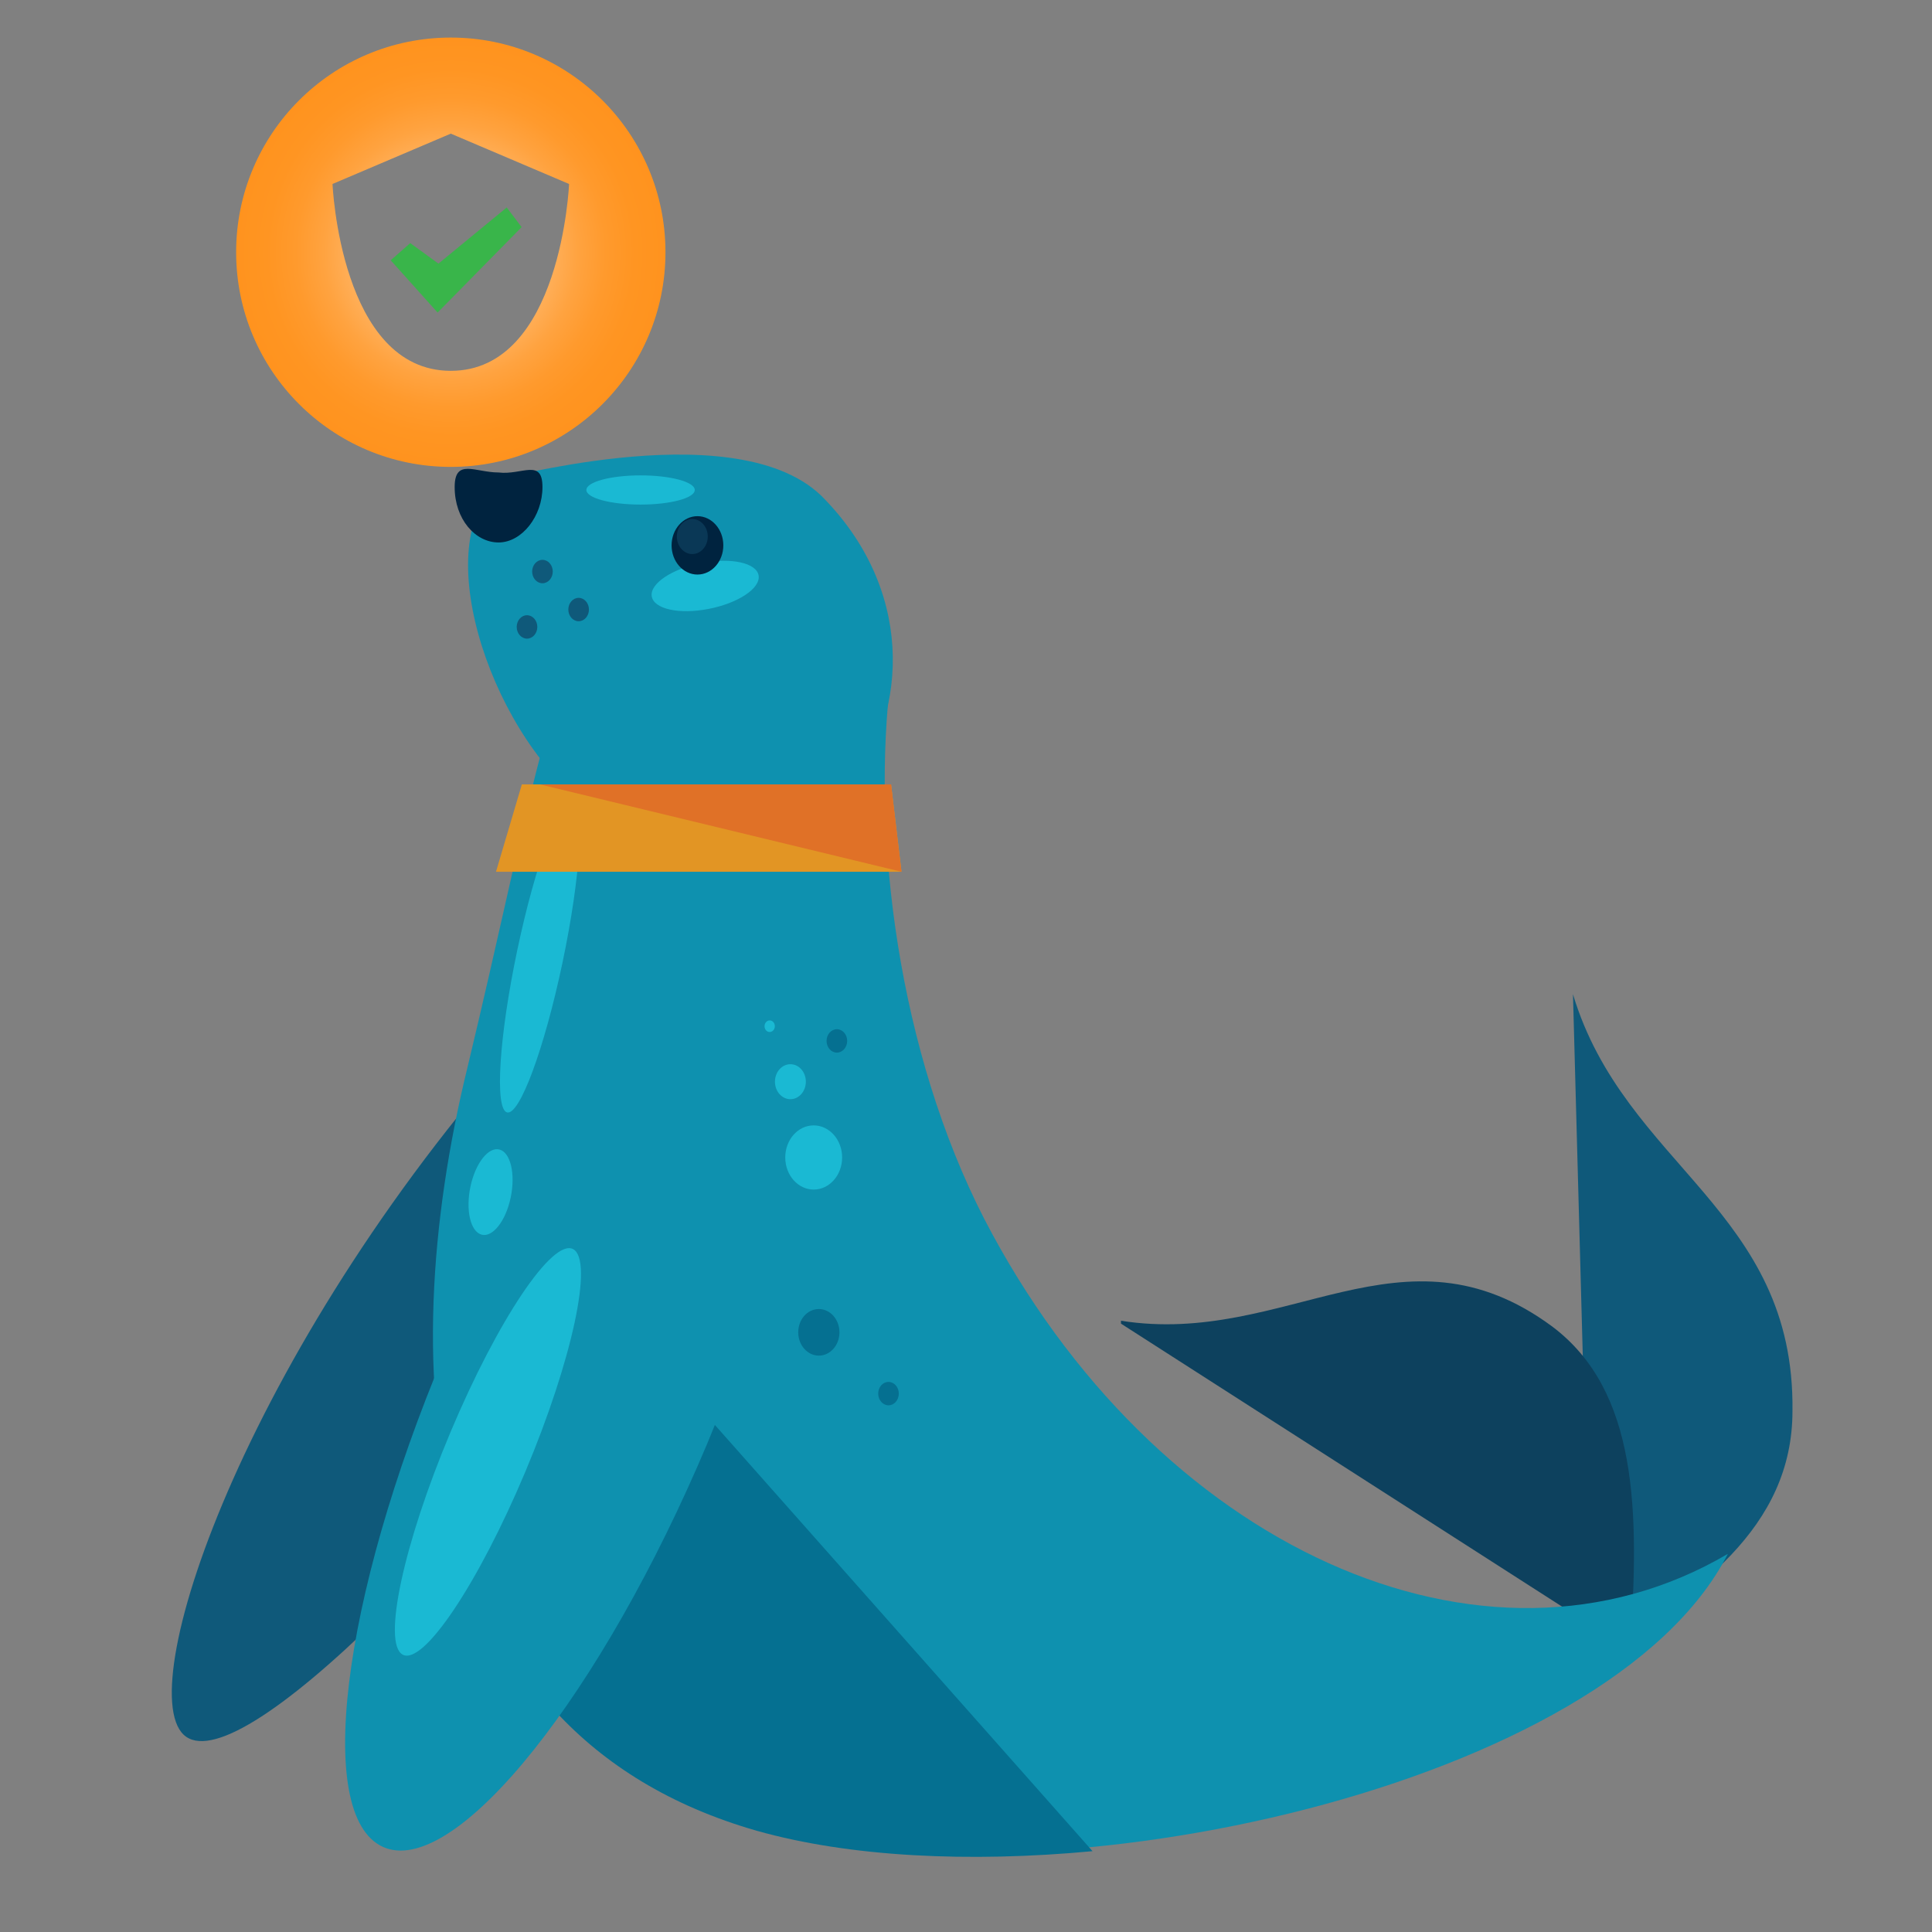 <?xml version="1.0" encoding="utf-8"?>
<!-- Generator: Adobe Illustrator 23.0.2, SVG Export Plug-In . SVG Version: 6.00 Build 0)  -->
<svg version="1.1" id="Layer_1" xmlns="http://www.w3.org/2000/svg" xmlns:xlink="http://www.w3.org/1999/xlink" x="0px" y="0px"
	 viewBox="0 0 180 180" style="enable-background:new 0 0 180 180;" xml:space="preserve">
<rect x="0" y="0" width="180" height="180" fill="#808080" stroke="none"/>
<style type="text/css">
	.st0{fill:#0F597A;}
	.st1{fill:#0D415E;}
	.st2{fill:#0E91AF;}
	.st3{fill:#00233F;}
	.st4{fill:#057091;}
	.st5{fill:#1AB9D3;}
	.st6{fill:#0A3856;}
	.st7{fill:#E29524;}
	.st8{fill:#E07127;}
	.st9{fill:#39B54A;}
	.st10{fill:url(#SVGID_1_);}
</style>
<g>
	<path class="st0" d="M148.23,154.54L148.23,154.54c9.87-5.97,18.77-12.22,18.77-23.08c0.24-18.74-15.64-22.81-20.45-38.83v-0.54
		v0.54L148.23,154.54z"/>
	<path class="st1" d="M151.84,153.73L151.84,153.73c0.96-13.03,0.72-24.17-7.22-30.14c-13.96-10.32-24.78,1.9-40.18-0.54v0.27
		L151.84,153.73z"/>
	<path class="st0" d="M76.53,80.41c4.81,4.62,14.2-0.54-8.9,31.5c-23.1,32.04-45.72,54.31-50.53,49.7
		c-4.81-4.62,6.26-36.93,32.72-65.99C76.05,66.83,71.71,76.06,76.53,80.41z"/>
	<path class="st2" d="M78.93,73.89c-6.02,7.88-17.81,7.6-26.23-0.54c-8.42-8.15-13.23-26.07-4.33-29.33
		c-4.33,1.63,19.73-5.97,28.15,2.17C84.95,54.61,84.95,66.01,78.93,73.89z"/>
	<path class="st2" d="M91.69,113.54c-7.94-15.48-10.59-35.57-8.66-50.78C49.1,55.97,55.35,50.26,43.56,99.42
		c-6.98,28.51-4.57,61.92,26.95,70.88c27.19,7.6,79.4-3.8,90.47-25.53C138.36,158.07,107.57,144.22,91.69,113.54z"/>
	<path class="st3" d="M50.54,45.38c0,2.72-1.92,5.16-4.09,5.16s-4.09-2.17-4.09-5.16c0-2.72,1.92-1.36,4.09-1.36
		C48.62,44.29,50.54,42.66,50.54,45.38z"/>
	<path class="st4" d="M101.79,172.47l-43.31-48.88l-16.12,18.19c3.61,13.31,12.03,24.17,28.15,28.79
		C79.17,173.01,90.24,173.55,101.79,172.47z"/>
	<path class="st2" d="M60.17,115.44c6.26,3.53,14.92-1.9,4.81,21.18c-10.11,23.08-23.34,38.83-29.6,35.3
		c-6.26-3.53-3.13-24.98,6.98-48.07C52.47,100.77,53.91,111.91,60.17,115.44z"/>
	<ellipse class="st0" cx="50.54" cy="53.25" rx="0.96" ry="1.09"/>
	<path class="st0" d="M53.91,55.7c0.53,0,0.96,0.49,0.96,1.09s-0.43,1.09-0.96,1.09s-0.96-0.49-0.96-1.09S53.38,55.7,53.91,55.7z"/>
	<path class="st0" d="M49.1,57.32c0.53,0,0.96,0.49,0.96,1.09s-0.43,1.09-0.96,1.09c-0.53,0-0.96-0.49-0.96-1.09
		S48.57,57.32,49.1,57.32z"/>
	<path class="st5" d="M41.98,133.41c4.39-10.43,9.5-18.06,11.42-17.03c1.92,1.03-0.08,10.32-4.46,20.75
		c-4.39,10.43-9.5,18.06-11.42,17.03S37.59,143.84,41.98,133.41z"/>
	<path class="st5" d="M48.19,88.54c1.69-8.03,4-14.28,5.17-13.97c1.16,0.31,0.74,7.07-0.95,15.1c-1.69,8.03-4,14.28-5.17,13.97
		S46.5,96.57,48.19,88.54z"/>
	<path class="st5" d="M43.83,110.56c0.46-2.19,1.68-3.74,2.71-3.46c1.03,0.28,1.5,2.28,1.04,4.47c-0.46,2.19-1.68,3.74-2.71,3.46
		C43.83,114.75,43.37,112.75,43.83,110.56z"/>
	<path class="st5" d="M59.68,44.29c2.79,0,5.05,0.61,5.05,1.36s-2.26,1.36-5.05,1.36c-2.79,0-5.05-0.61-5.05-1.36
		S56.89,44.29,59.68,44.29z"/>
	<path class="st5" d="M60.72,55.55c-0.18-1.18,1.91-2.57,4.66-3.1c2.75-0.53,5.13,0,5.3,1.18c0.18,1.18-1.91,2.57-4.66,3.1
		C63.27,57.27,60.9,56.74,60.72,55.55z"/>
	<path class="st3" d="M64.98,48.09c1.33,0,2.41,1.22,2.41,2.72c0,1.5-1.08,2.72-2.41,2.72c-1.33,0-2.41-1.22-2.41-2.72
		C62.57,49.31,63.65,48.09,64.98,48.09z"/>
	<path class="st6" d="M64.5,48.36c0.8,0,1.44,0.73,1.44,1.63s-0.65,1.63-1.44,1.63s-1.44-0.73-1.44-1.63S63.7,48.36,64.5,48.36z"/>
	<path class="st5" d="M75.81,104.85c1.46,0,2.65,1.34,2.65,2.99c0,1.65-1.19,2.99-2.65,2.99c-1.46,0-2.65-1.34-2.65-2.99
		C73.16,106.19,74.34,104.85,75.81,104.85z"/>
	<path class="st5" d="M73.64,99.15c0.8,0,1.44,0.73,1.44,1.63c0,0.9-0.65,1.63-1.44,1.63s-1.44-0.73-1.44-1.63
		C72.2,99.88,72.84,99.15,73.64,99.15z"/>
	<path class="st5" d="M71.71,95.07c0.27,0,0.48,0.24,0.48,0.54s-0.22,0.54-0.48,0.54c-0.27,0-0.48-0.24-0.48-0.54
		S71.45,95.07,71.71,95.07z"/>
	<path class="st4" d="M76.29,121.96c1.06,0,1.92,0.97,1.92,2.17s-0.86,2.17-1.92,2.17s-1.92-0.97-1.92-2.17
		S75.22,121.96,76.29,121.96z"/>
	<path class="st4" d="M82.78,128.75c0.53,0,0.96,0.49,0.96,1.09c0,0.6-0.43,1.09-0.96,1.09s-0.96-0.49-0.96-1.09
		C81.82,129.23,82.25,128.75,82.78,128.75z"/>
	<path class="st4" d="M77.97,95.89c0.53,0,0.96,0.49,0.96,1.09s-0.43,1.09-0.96,1.09c-0.53,0-0.96-0.49-0.96-1.09
		S77.44,95.89,77.97,95.89z"/>
	<polygon class="st7" points="83.99,81.22 46.21,81.22 48.62,73.08 83.02,73.08 	"/>
	<polyline class="st8" points="50.3,73.08 83.02,73.08 83.99,81.22 	"/>
	<polygon class="st9" points="38.22,22.65 36.4,24.25 40.76,29.11 40.77,29.11 40.78,29.11 48.6,21.16 47.21,19.33 40.85,24.56 	"/>
	
		<radialGradient id="SVGID_1_" cx="0" cy="0" r="1" gradientTransform="matrix(20 0 0 20 42 23.5)" gradientUnits="userSpaceOnUse">
		<stop  offset="0" style="stop-color:#FFFFFF"/>
		<stop  offset="0.085" style="stop-color:#FFEDD9"/>
		<stop  offset="0.208" style="stop-color:#FFD5A8"/>
		<stop  offset="0.335" style="stop-color:#FFC17D"/>
		<stop  offset="0.462" style="stop-color:#FFB05B"/>
		<stop  offset="0.591" style="stop-color:#FFA340"/>
		<stop  offset="0.723" style="stop-color:#FF9A2D"/>
		<stop  offset="0.857" style="stop-color:#FF9522"/>
		<stop  offset="1" style="stop-color:#FF931E"/>
	</radialGradient>
	<path class="st10" d="M42,3.5c-11.05,0-20,8.95-20,20s8.95,20,20,20s20-8.96,20-20S53.05,3.5,42,3.5z M42,34.55
		c-10.29,0-11.02-17.41-11.02-17.41L42,12.45h0l11.02,4.69C53.02,17.14,52.29,34.55,42,34.55z"/>
</g>
<g>
</g>
<g>
</g>
<g>
</g>
<g>
</g>
<g>
</g>
<g>
</g>
<g>
</g>
<g>
</g>
<g>
</g>
<g>
</g>
<g>
</g>
<g>
</g>
<g>
</g>
<g>
</g>
<g>
</g>
</svg>
